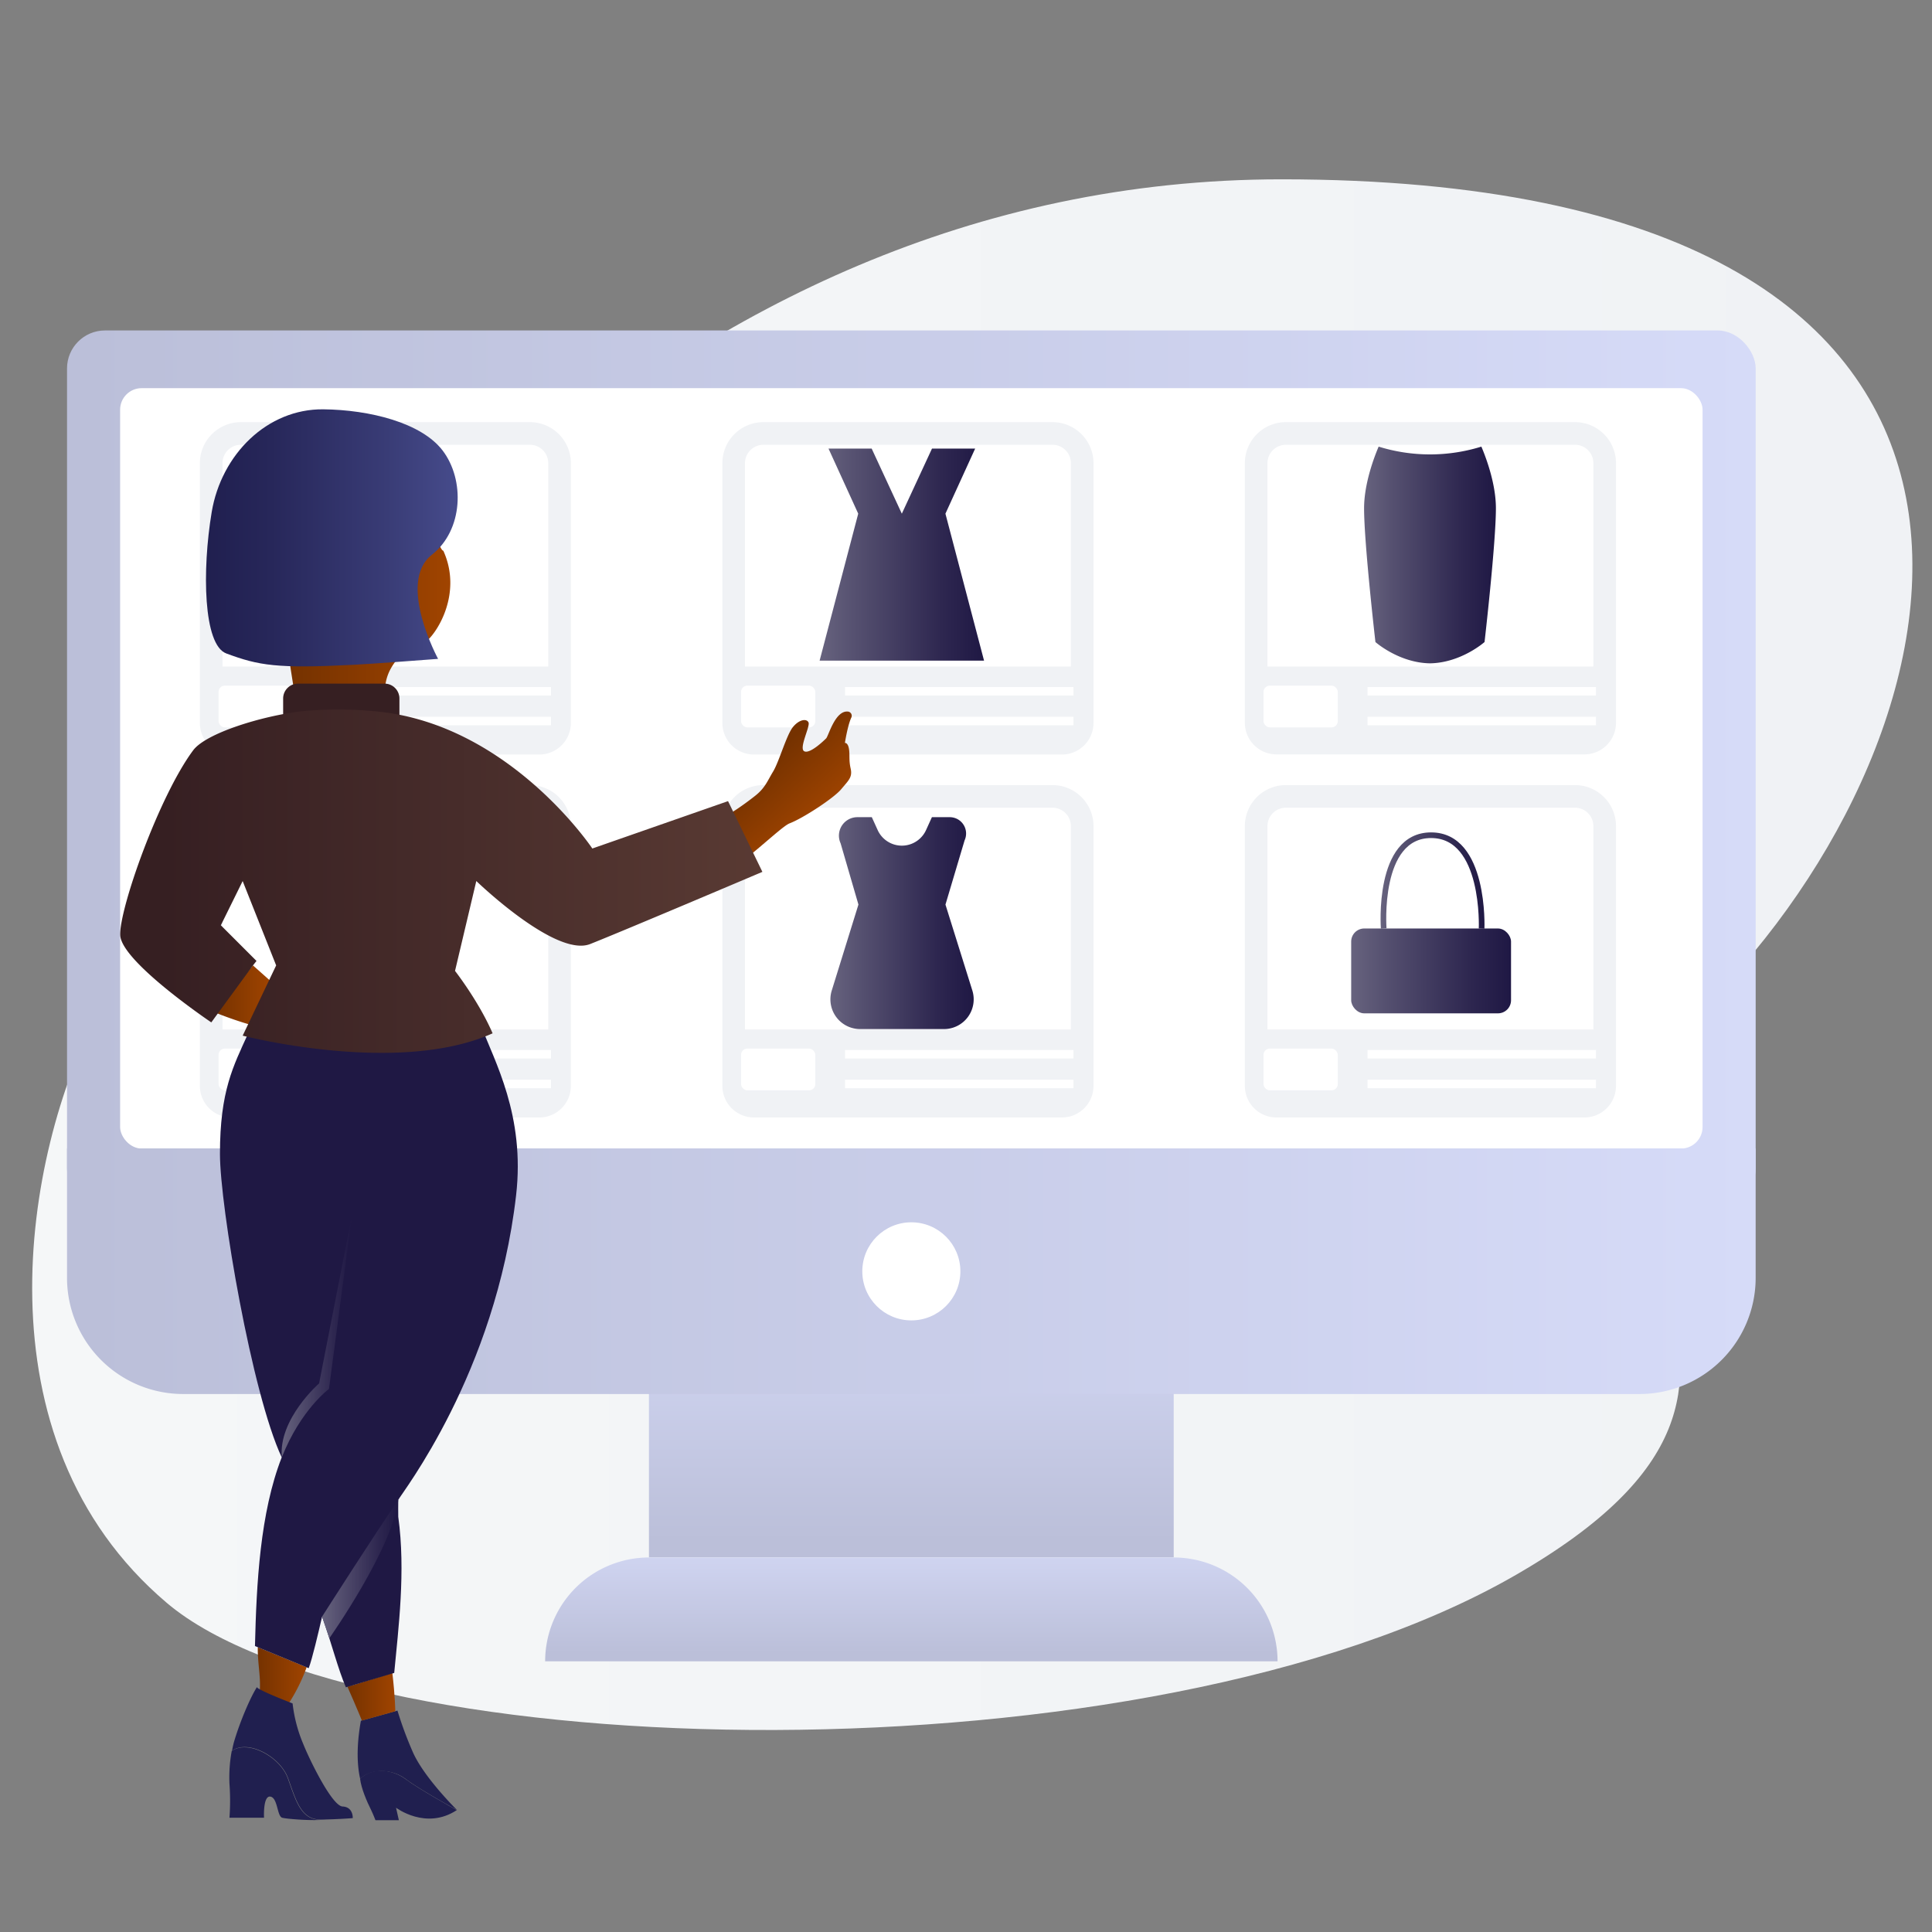<svg xmlns="http://www.w3.org/2000/svg" xmlns:xlink="http://www.w3.org/1999/xlink" viewBox="0 0 650 650"><rect x="0" y="0" width="650" height="650" fill="#808080" stroke="none"/><defs><style>.cls-1{fill:url(#Безымянный_градиент_263);}.cls-2{fill:url(#Безымянный_градиент_170);}.cls-3{fill:url(#Безымянный_градиент_170-2);}.cls-4{fill:#fff;}.cls-5{fill:url(#Безымянный_градиент_170-3);}.cls-6{fill:url(#Безымянный_градиент_170-4);}.cls-21,.cls-7,.cls-9{fill:none;stroke-miterlimit:10;}.cls-7{stroke:#f0f2f5;stroke-width:7.61px;}.cls-8{fill:#f0f2f5;}.cls-9{stroke:#fff;stroke-width:2.86px;}.cls-10{fill:url(#Безымянный_градиент_123);}.cls-11{fill:url(#Безымянный_градиент_123-2);}.cls-12{fill:#201f4f;}.cls-13{fill:url(#Безымянный_градиент_123-3);}.cls-14{fill:url(#Безымянный_градиент_123-4);}.cls-15{fill:#1f1844;}.cls-16{fill:url(#Безымянный_градиент_42);}.cls-17{fill:url(#Безымянный_градиент_123-5);}.cls-18{fill:url(#Безымянный_градиент_139);}.cls-19{fill:#361f22;}.cls-20{fill:url(#Безымянный_градиент_42-2);}.cls-21{stroke-width:1.9px;stroke:url(#Безымянный_градиент_42-3);}.cls-22{fill:url(#Безымянный_градиент_54);}.cls-23{fill:url(#Безымянный_градиент_42-4);}.cls-24{fill:url(#Безымянный_градиент_42-5);}.cls-25{fill:url(#Безымянный_градиент_42-6);}.cls-26{fill:url(#Безымянный_градиент_42-7);}</style><linearGradient id="Безымянный_градиент_263" x1="3834.76" y1="321.18" x2="4467.34" y2="321.18" gradientTransform="matrix(-1, 0, 0, 1, 4478.16, 0)" gradientUnits="userSpaceOnUse"><stop offset="0" stop-color="#f0f2f5"/><stop offset="0.99" stop-color="#f5f7f8"/></linearGradient><linearGradient id="Безымянный_градиент_170" x1="306.61" y1="519.2" x2="306.61" y2="427.83" gradientUnits="userSpaceOnUse"><stop offset="0.01" stop-color="#bbbfd9"/><stop offset="1" stop-color="#d6dbf8"/></linearGradient><linearGradient id="Безымянный_градиент_170-2" x1="22.55" y1="258.51" x2="590.67" y2="258.51" xlink:href="#Безымянный_градиент_170"/><linearGradient id="Безымянный_градиент_170-3" x1="22.55" y1="427.73" x2="590.67" y2="427.73" xlink:href="#Безымянный_градиент_170"/><linearGradient id="Безымянный_градиент_170-4" x1="306.61" y1="556.62" x2="306.61" y2="513.08" xlink:href="#Безымянный_градиент_170"/><linearGradient id="Безымянный_градиент_123" x1="71.96" y1="335.01" x2="91.31" y2="335.01" gradientUnits="userSpaceOnUse"><stop offset="0" stop-color="#753200"/><stop offset="1" stop-color="#a04400"/></linearGradient><linearGradient id="Безымянный_градиент_123-2" x1="442.86" y1="1766.65" x2="469.47" y2="1766.65" gradientTransform="matrix(0.68, 0.74, -0.74, 0.68, 1254.23, -1263.91)" xlink:href="#Безымянный_градиент_123"/><linearGradient id="Безымянный_градиент_123-3" x1="116.95" y1="570.84" x2="133.03" y2="570.84" xlink:href="#Безымянный_градиент_123"/><linearGradient id="Безымянный_градиент_123-4" x1="86.72" y1="563.5" x2="103.16" y2="563.5" xlink:href="#Безымянный_градиент_123"/><linearGradient id="Безымянный_градиент_42" x1="458.93" y1="186.73" x2="503.29" y2="186.73" gradientUnits="userSpaceOnUse"><stop offset="0" stop-color="#67637e"/><stop offset="0.23" stop-color="#544f6f"/><stop offset="0.74" stop-color="#2e2750"/><stop offset="1" stop-color="#1f1844"/></linearGradient><linearGradient id="Безымянный_градиент_123-5" x1="97.51" y1="204.71" x2="151.5" y2="204.71" xlink:href="#Безымянный_градиент_123"/><linearGradient id="Безымянный_градиент_139" x1="69.29" y1="180.98" x2="153.98" y2="180.98" gradientUnits="userSpaceOnUse"><stop offset="0" stop-color="#201f4f"/><stop offset="0.26" stop-color="#27275a"/><stop offset="0.72" stop-color="#393c76"/><stop offset="1" stop-color="#464b8b"/></linearGradient><linearGradient id="Безымянный_градиент_42-2" x1="454.59" y1="326.66" x2="508.36" y2="326.66" xlink:href="#Безымянный_градиент_42"/><linearGradient id="Безымянный_градиент_42-3" x1="464.48" y1="296.24" x2="499.48" y2="296.24" xlink:href="#Безымянный_градиент_42"/><linearGradient id="Безымянный_градиент_54" x1="40.41" y1="296.46" x2="256.5" y2="296.46" gradientUnits="userSpaceOnUse"><stop offset="0.07" stop-color="#361f22"/><stop offset="1" stop-color="#593a33"/></linearGradient><linearGradient id="Безымянный_градиент_42-4" x1="94.75" y1="449.49" x2="118.45" y2="449.49" xlink:href="#Безымянный_градиент_42"/><linearGradient id="Безымянный_градиент_42-5" x1="108.35" y1="527.9" x2="133.99" y2="527.9" xlink:href="#Безымянный_градиент_42"/><linearGradient id="Безымянный_градиент_42-6" x1="275.75" y1="186.59" x2="331.07" y2="186.59" xlink:href="#Безымянный_градиент_42"/><linearGradient id="Безымянный_градиент_42-7" x1="279.29" y1="310.61" x2="327.53" y2="310.61" xlink:href="#Безымянный_градиент_42"/></defs><title>Black Woman Buying Online</title><g id="Слой_4" data-name="Слой 4"><path class="cls-1" d="M32.59,341.55c56-107,190.57-281.22,398.57-281.22,272.21,0,236.17,180.22,146.53,273.94C503.75,411.59,631.76,460,509.48,530.16c-123.77,71-388.27,64.3-453.38,9.1S8.41,387.8,32.59,341.55Z"/><rect class="cls-2" x="218.33" y="450.67" width="176.55" height="73.29"/><rect class="cls-3" x="22.55" y="111.18" width="568.13" height="294.65" rx="12.78" ry="12.78"/><rect class="cls-4" x="40.41" y="130.59" width="532.4" height="255.83" rx="7.25" ry="7.25"/><path class="cls-5" d="M22.55,386.42H590.67a0,0,0,0,1,0,0V430A39.08,39.08,0,0,1,551.6,469h-490A39.08,39.08,0,0,1,22.55,430V386.42A0,0,0,0,1,22.55,386.42Z"/><circle class="cls-4" cx="306.61" cy="427.73" r="16.5"/><path class="cls-6" d="M218.33,524H394.89a34.93,34.93,0,0,1,34.93,34.93v0a0,0,0,0,1,0,0H183.41a0,0,0,0,1,0,0v0A34.93,34.93,0,0,1,218.33,524Z"/><path class="cls-7" d="M81,145.83h97.26a10,10,0,0,1,10,10v87.39a6.83,6.83,0,0,1-6.83,6.83H77.88a6.83,6.83,0,0,1-6.83-6.83V155.83A10,10,0,0,1,81,145.83Z"/><rect class="cls-8" x="71.05" y="224.24" width="117.25" height="25.81"/><rect class="cls-4" x="73.53" y="230.68" width="24.98" height="14.04" rx="2.1" ry="2.1"/><line class="cls-9" x1="108.51" y1="232.58" x2="185.37" y2="232.58"/><line class="cls-9" x1="108.51" y1="242.58" x2="185.37" y2="242.58"/><path class="cls-7" d="M256.83,145.83h97.26a10,10,0,0,1,10,10v87.39a6.83,6.83,0,0,1-6.83,6.83H253.67a6.83,6.83,0,0,1-6.83-6.83V155.83A10,10,0,0,1,256.83,145.83Z"/><rect class="cls-8" x="246.84" y="224.24" width="117.25" height="25.81"/><rect class="cls-4" x="249.32" y="230.68" width="24.98" height="14.04" rx="2.1" ry="2.1"/><line class="cls-9" x1="284.3" y1="232.58" x2="361.15" y2="232.58"/><line class="cls-9" x1="284.3" y1="242.58" x2="361.15" y2="242.58"/><path class="cls-7" d="M432.62,145.83h97.26a10,10,0,0,1,10,10v87.39A6.83,6.83,0,0,1,533,250H429.45a6.83,6.83,0,0,1-6.83-6.83V155.83A10,10,0,0,1,432.62,145.83Z"/><rect class="cls-8" x="422.62" y="224.24" width="117.25" height="25.81"/><rect class="cls-4" x="425.1" y="230.68" width="24.98" height="14.04" rx="2.1" ry="2.1"/><line class="cls-9" x1="460.08" y1="232.58" x2="536.94" y2="232.58"/><line class="cls-9" x1="460.08" y1="242.58" x2="536.94" y2="242.58"/><path class="cls-7" d="M81,267.94h97.26a10,10,0,0,1,10,10v87.39a6.83,6.83,0,0,1-6.83,6.83H77.88a6.83,6.83,0,0,1-6.83-6.83V277.94A10,10,0,0,1,81,267.94Z"/><rect class="cls-8" x="71.05" y="346.35" width="117.25" height="25.81"/><rect class="cls-4" x="73.53" y="352.79" width="24.98" height="14.04" rx="2.1" ry="2.1"/><line class="cls-9" x1="108.51" y1="354.69" x2="185.37" y2="354.69"/><line class="cls-9" x1="108.51" y1="364.69" x2="185.37" y2="364.69"/><path class="cls-7" d="M256.83,267.94h97.26a10,10,0,0,1,10,10v87.39a6.83,6.83,0,0,1-6.83,6.83H253.67a6.83,6.83,0,0,1-6.83-6.83V277.94A10,10,0,0,1,256.83,267.94Z"/><rect class="cls-8" x="246.84" y="346.35" width="117.25" height="25.81"/><rect class="cls-4" x="249.32" y="352.79" width="24.98" height="14.04" rx="2.1" ry="2.1"/><line class="cls-9" x1="284.3" y1="354.69" x2="361.15" y2="354.69"/><line class="cls-9" x1="284.3" y1="364.69" x2="361.15" y2="364.69"/><path class="cls-7" d="M432.62,267.94h97.26a10,10,0,0,1,10,10v87.39a6.83,6.83,0,0,1-6.83,6.83H429.45a6.83,6.83,0,0,1-6.83-6.83V277.94A10,10,0,0,1,432.62,267.94Z"/><rect class="cls-8" x="422.62" y="346.35" width="117.25" height="25.81"/><rect class="cls-4" x="425.1" y="352.79" width="24.98" height="14.04" rx="2.1" ry="2.1"/><line class="cls-9" x1="460.08" y1="354.69" x2="536.94" y2="354.69"/><line class="cls-9" x1="460.08" y1="364.69" x2="536.94" y2="364.69"/><path class="cls-10" d="M91.31,330.32l-5.48,14.9A122.65,122.65,0,0,1,72,340.49l13.1-15.69Z"/><path class="cls-11" d="M265.67,277c-3.37,1.31-17.09,15.58-26.43,19.38l-5.59-17.52c7.08-.85,17.54-8.85,20.26-11,3.47-2.68,4.21-5,6.21-8.31s4.49-12.26,6.63-14.91,4.67-2.94,5.27-1.57-3.34,8.72-1.44,9.69,6.57-3.55,7.37-4.34,3.07-9.66,7.47-9a1.42,1.42,0,0,1,1,2c-1.26,2.65-2.16,8.53-2.16,8.53s1-.18,1.36,2-.1,3.66.57,6.6-.69,4-3.2,7S270.16,275.29,265.67,277Z"/><path class="cls-12" d="M153.73,608.93l-.05,0c-1.58-.88-12.52-6.91-17.15-10.38s-11-3.4-14.41-.85a5.92,5.92,0,0,0-.93.85c-1.58-6.88-.66-14.77.23-19.62l12.3-3.42a125.81,125.81,0,0,0,5.19,14C142.52,597.65,152.47,607.68,153.73,608.93Z"/><path class="cls-12" d="M153.67,609c-10.37,6.84-20.43-.82-20.43-.82l.95,4.2h-7.87s-.77-2-1.4-3.29c-1.58-3.16-3.37-7.39-3.77-10.6,3.91-4.06,10.84-3.27,15.37.12S152.09,608.09,153.67,609Z"/><path class="cls-13" d="M121.76,578.87,133,575.73s-.07-5-1-12.91l-15.1,4.68C120,574.5,121.76,578.87,121.76,578.87Z"/><path class="cls-14" d="M87.44,568.13h0c0,.89-.07,1.37-.07,1.37l9.95,3.31a59.48,59.48,0,0,0,5.85-11.88l-16.43-6.76C86.61,558.93,87.67,563.78,87.44,568.13Z"/><path class="cls-15" d="M161.91,345.22l-46.82,7.22s-19.9.09-31.58-4.78C78.47,358.73,74,367,74,388.21c0,17.63,10.78,80.82,20.78,102.1-7.29,18.68-8.49,42.41-9,63.49l18.08,7.44c1.23-3.28,3.2-11.71,4.5-17.32l.25.7c3,8.44,5.14,17,7.76,23.06l16.26-4.85c1.37-14.71,3.91-34.21,1.36-52.51h0c-.05-1.92,0-3.81,0-5.7,1.09-2.23,32.73-42.38,39.64-102.44C176.75,375.28,166.31,357,161.91,345.22Z"/><path class="cls-16" d="M498.39,150.26a58.28,58.28,0,0,1-34.56,0c-1.25,2.92-4.9,12.14-4.9,20.75,0,11.85,3.82,45,3.82,45s7.87,7,18.36,7.16C491.6,223,499.46,216,499.46,216s3.82-33.16,3.82-45C503.29,162.4,499.64,153.19,498.39,150.26Z"/><path class="cls-17" d="M149.15,185.29c6.69,14.67-2.59,28.69-6.53,31.1-6,3.69-8.23,3.3-11.16,8.58-1.92,3.46-2.63,7.94-1.27,13.3a37.45,37.45,0,0,0-5.49-.45,113.78,113.78,0,0,0-24.55,2.26l-2.64-16.85c1.08.18,3.73-48.38,25.14-53.14S147.18,185.06,149.15,185.29Z"/><path class="cls-18" d="M145.27,186.67c-11.84,9.28,2.12,35,2.12,35s-23.15,1.77-28.49,2c-25.78,1.31-31.8.25-42.76-3.82-7.76-2.88-8.18-28-4.92-47.54S90,137.52,108.75,137.71c15.63.16,33,4.51,40.15,13.84C156.44,161.42,155.88,178.36,145.27,186.67Z"/><path class="cls-19" d="M100.29,230h29.09a5,5,0,0,1,5,5v11.15a0,0,0,0,1,0,0H95.26a0,0,0,0,1,0,0V235.06A5,5,0,0,1,100.29,230Z"/><rect class="cls-20" x="454.59" y="312.38" width="53.78" height="28.55" rx="4.4" ry="4.4"/><path class="cls-21" d="M465.53,312.38S463.15,281,481.47,281s17,31.41,17,31.41"/><path class="cls-12" d="M118.68,611.68s-3.38.31-9,.46h0l-1.8,0c-6.74.12-8.35-6.86-11-14s-13.32-13-18.82-9.12c.16-.88.32-1.6.45-2.14l.05-.22c.15-.58.25-.9.25-.9,1.94-6.51,5.29-14.44,7.63-18.16,0,.89,12,5.5,12,5.5a49.06,49.06,0,0,0,3.6,13.68c1.87,4.74,9.6,20.83,13.23,21S118.68,611.68,118.68,611.68Z"/><path class="cls-12" d="M109.62,612.14c-4,.57-13.22-.17-14.67-.58-1.76-.49-1.48-6.74-4-7.11s-2.12,7.11-2.12,7.11H77.2a77.8,77.8,0,0,0,0-11.47,48.25,48.25,0,0,1,.77-11c5.5-3.85,16.2,2,18.82,9.12s4.24,14.09,11,14Z"/><path class="cls-22" d="M256.5,293.33S210.2,313,198.56,317.61s-38.31-21.2-38.31-21.2l-7.16,30.24s8,10.25,12.64,21c-31.89,14.32-84.08.78-84.08.78L92.91,324.8,81.64,296.42,74.3,311.3l12,12-1.21,1.52-14,19.15s-30.31-20.4-30.64-29.35S53.55,267.77,65,252.42c4.26-5.72,23.08-11.58,36.7-13.15a130.12,130.12,0,0,1,26.12.2c44,4.85,71.46,46,71.46,46l45.66-15.94Z"/><path class="cls-23" d="M118.45,408.69l-7.77,58.6s-9.52,7-15.86,23c-1.17-12.9,12.54-24.86,12.54-24.86Z"/><path class="cls-24" d="M108.35,543.91S126.9,514.83,134,504.64c-2,16.5-23.19,46.52-23.19,46.52Z"/><polygon class="cls-25" points="318.08 172.82 328.08 150.92 313.56 150.92 303.41 172.82 293.26 150.92 278.74 150.92 288.74 172.82 275.75 222.26 331.07 222.26 318.08 172.82"/><path class="cls-26" d="M318.09,304.34l6.44-21.62a5.5,5.5,0,0,0-5-7.79h-6l-2,4.4a8.94,8.94,0,0,1-16.22,0l-2-4.4h-4.85a6.21,6.21,0,0,0-5.65,8.79l6,20.61-9,29a10,10,0,0,0,9.51,12.89h28.33a10,10,0,0,0,9.51-12.89Z"/></g></svg>
